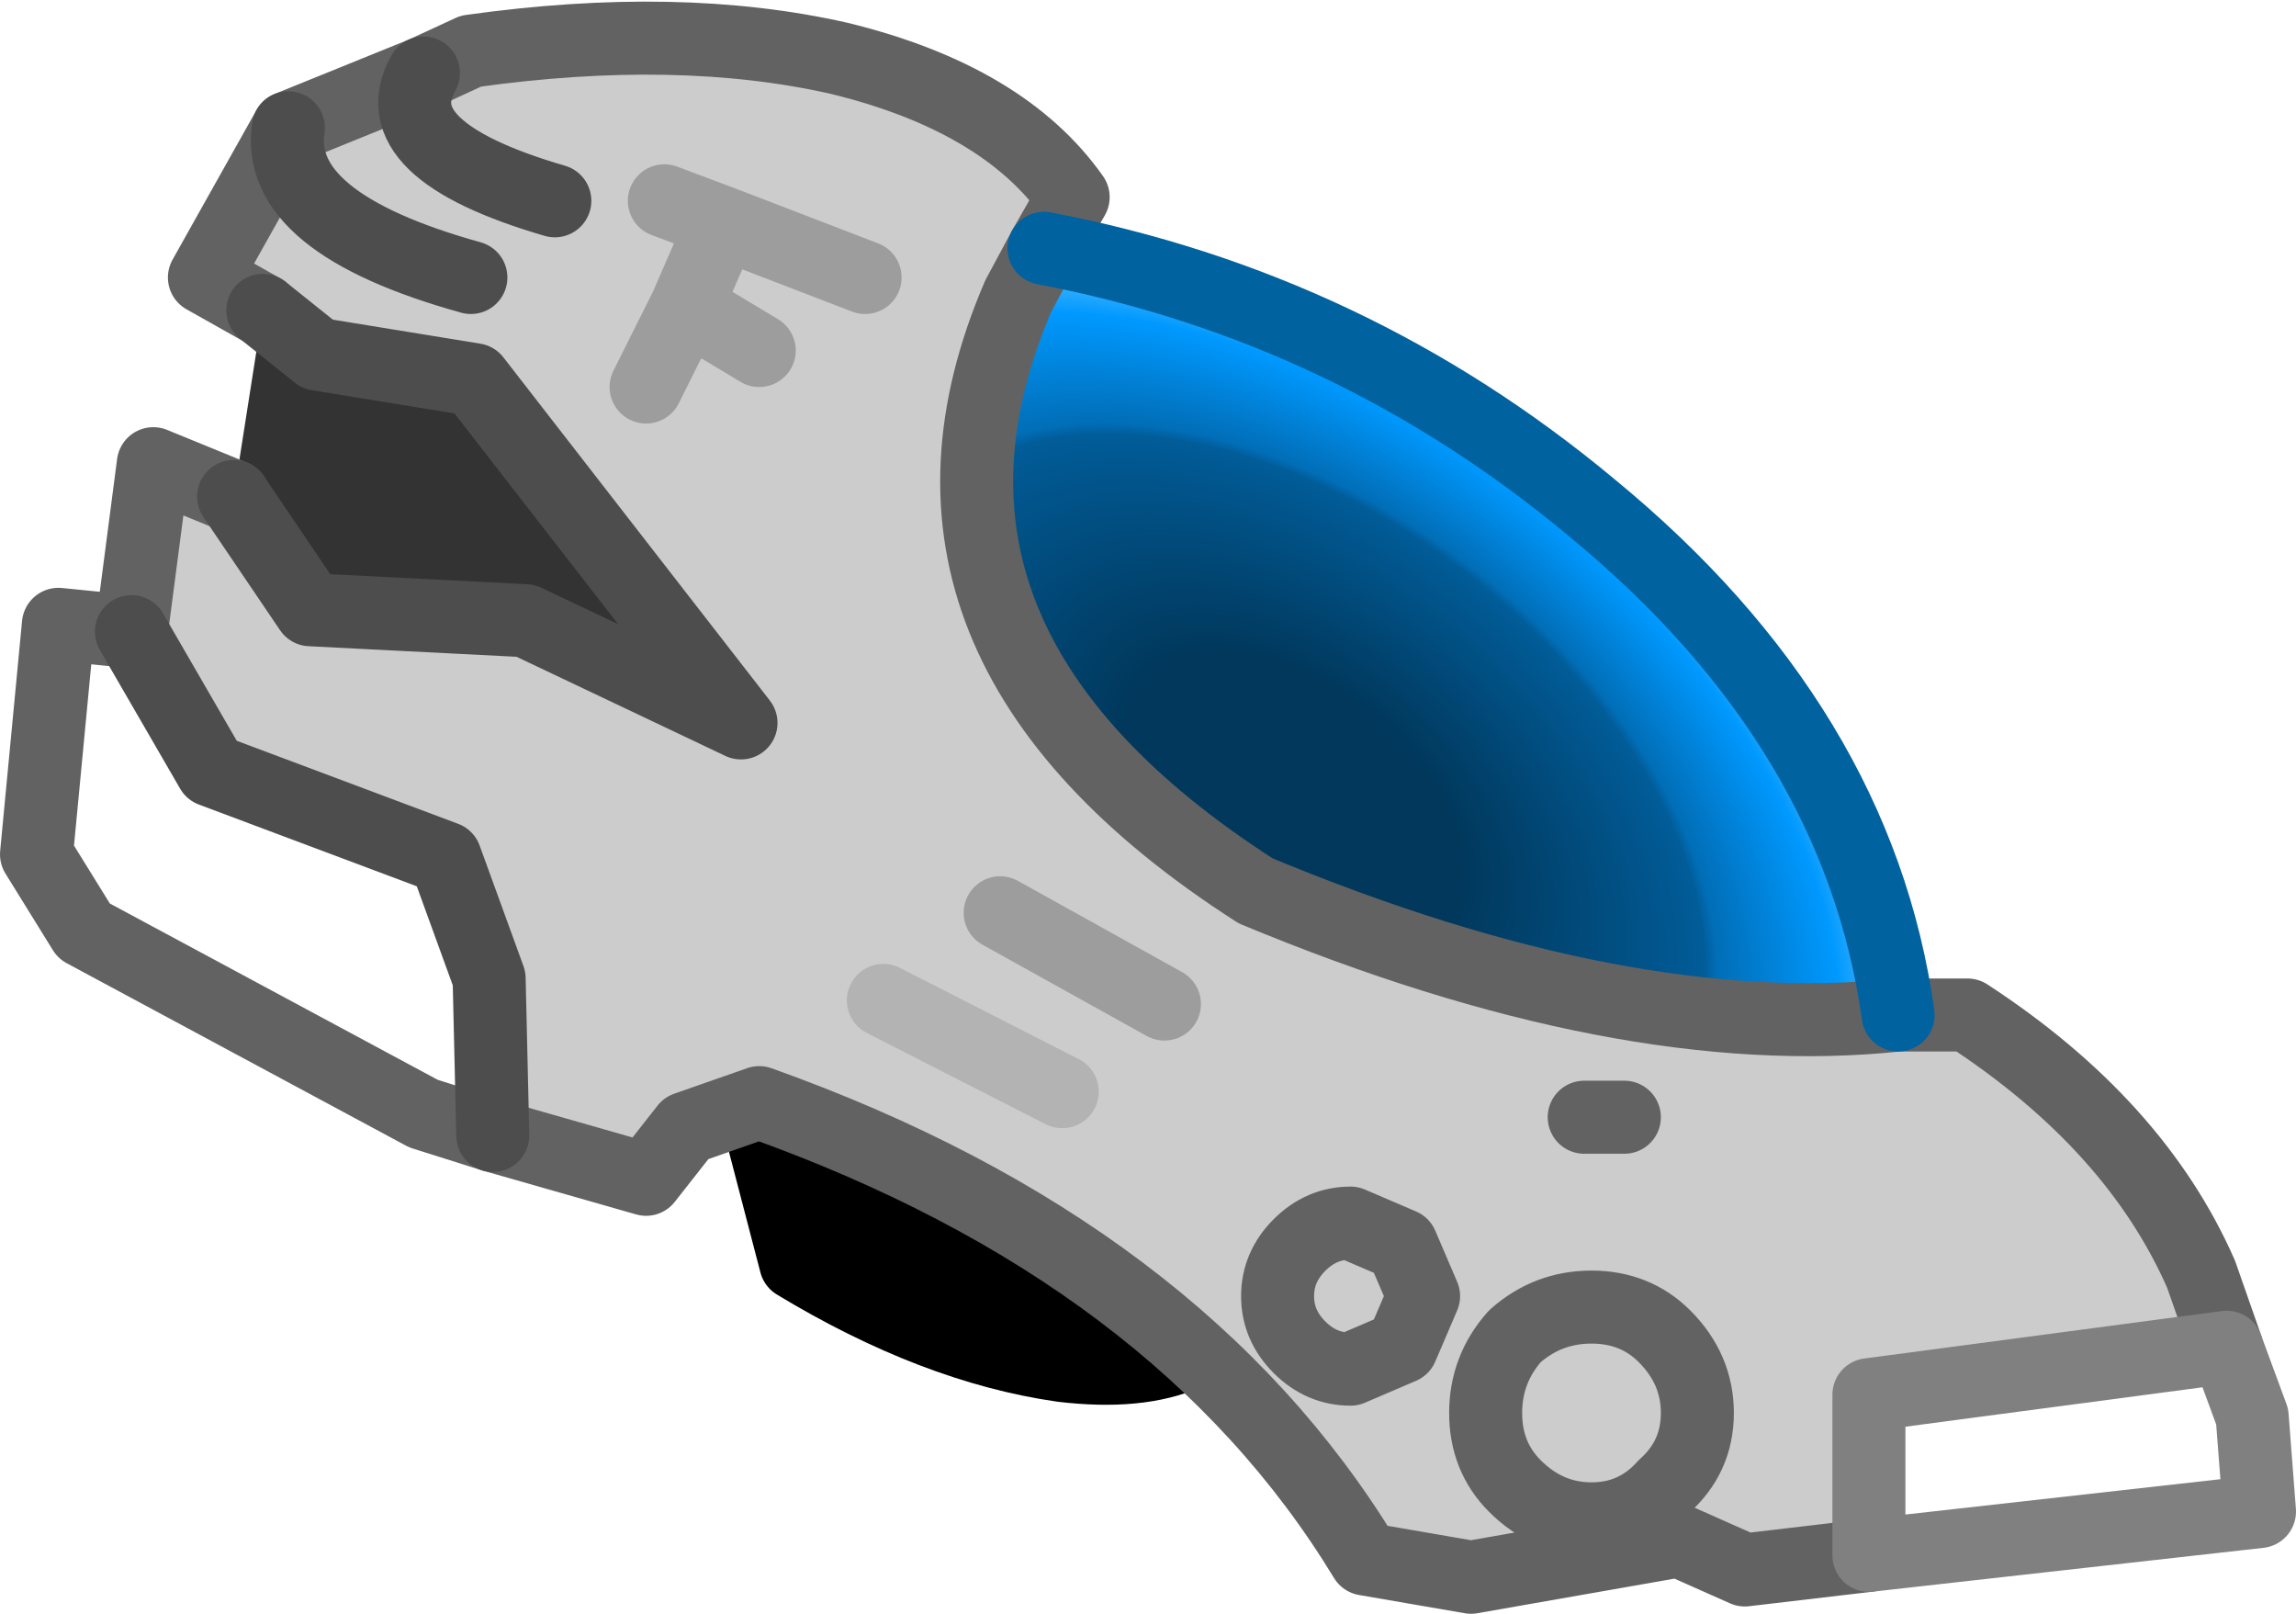 <?xml version="1.0" encoding="UTF-8" standalone="no"?>
<svg xmlns:xlink="http://www.w3.org/1999/xlink" height="22.1px" width="31.45px" xmlns="http://www.w3.org/2000/svg">
  <g transform="matrix(1.0, 0.0, 0.0, 1.0, 14.45, 18.0)">
    <path d="M-4.45 -4.15 L-0.5 -3.35 Q3.35 -2.2 2.7 -0.45 2.2 0.95 0.1 0.7 -1.65 0.45 -3.55 -0.7 L-4.45 -4.15" fill="#000000" fill-rule="evenodd" stroke="none"/>
    <path d="M-4.45 -4.15 L-3.55 -0.7 Q-1.65 0.45 0.1 0.7 2.2 0.95 2.7 -0.45 3.35 -2.2 -0.5 -3.35 L-4.45 -4.15 Z" fill="none" stroke="#000000" stroke-linecap="round" stroke-linejoin="round" stroke-width="1.0"/>
    <path d="M4.75 -0.95 L4.05 -1.25 Q3.65 -1.25 3.35 -0.95 3.05 -0.65 3.05 -0.25 3.05 0.15 3.35 0.45 3.65 0.75 4.05 0.75 L4.75 0.45 5.05 -0.25 4.75 -0.95 5.05 -0.25 4.75 0.45 4.05 0.75 Q3.65 0.75 3.35 0.45 3.05 0.15 3.05 -0.25 3.05 -0.65 3.35 -0.95 3.65 -1.25 4.05 -1.25 L4.75 -0.95 M7.8 -2.7 L7.25 -2.7 7.8 -2.7 M11.55 -4.1 L12.5 -4.1 Q14.8 -2.6 15.7 -0.55 L16.05 0.45 11.15 1.1 11.15 3.3 9.45 3.5 8.55 3.1 5.7 3.6 4.25 3.35 Q1.7 -0.85 -4.05 -2.9 L-5.05 -2.55 -5.6 -1.85 -7.7 -2.45 -7.75 -4.6 -8.35 -6.25 -11.55 -7.45 -12.65 -9.35 -12.35 -11.65 -11.25 -11.2 -10.2 -9.65 -7.25 -9.5 -4.3 -8.1 -7.95 -12.8 -10.1 -13.15 -10.85 -13.75 -11.65 -14.2 -10.5 -16.25 -8.65 -17.0 -8.0 -17.3 Q-5.15 -17.7 -2.95 -17.2 -0.7 -16.65 0.25 -15.3 L-0.15 -14.6 -0.5 -13.95 Q-2.55 -9.2 2.75 -5.8 7.8 -3.7 11.55 -4.1 M-6.85 -15.25 Q-9.25 -15.95 -8.65 -17.0 -9.25 -15.95 -6.85 -15.25 M6.3 2.35 Q6.75 2.8 7.35 2.8 7.95 2.8 8.35 2.35 8.8 1.95 8.8 1.35 8.8 0.75 8.35 0.3 7.95 -0.1 7.35 -0.1 6.75 -0.1 6.3 0.3 5.9 0.75 5.9 1.35 5.9 1.95 6.3 2.35 5.9 1.95 5.9 1.35 5.9 0.75 6.3 0.3 6.75 -0.1 7.35 -0.1 7.95 -0.1 8.35 0.3 8.8 0.75 8.8 1.35 8.8 1.95 8.35 2.35 7.95 2.8 7.35 2.8 6.75 2.8 6.3 2.35 M-4.55 -14.95 L-5.35 -15.25 -4.55 -14.95 -2.6 -14.2 -4.55 -14.95 -5.05 -13.8 -4.05 -13.2 -5.05 -13.8 -4.55 -14.95 M-5.6 -12.7 L-5.05 -13.8 -5.6 -12.7 M-8.0 -14.2 Q-10.7 -14.95 -10.5 -16.25 -10.7 -14.95 -8.0 -14.2 M0.1 -3.05 L-2.35 -4.3 0.1 -3.05 M1.5 -4.25 L-0.75 -5.5 1.5 -4.25" fill="#cccccc" fill-rule="evenodd" stroke="none"/>
    <path d="M11.55 -4.1 Q7.8 -3.7 2.75 -5.8 -2.55 -9.2 -0.5 -13.95 L-0.15 -14.6 Q4.05 -13.8 7.35 -11.05 11.0 -8.05 11.55 -4.1" fill="url(#gradient0)" fill-rule="evenodd" stroke="none"/>
    <path d="M16.05 0.45 L16.4 1.4 16.5 2.7 11.15 3.3 11.15 1.1 16.05 0.45 M-7.7 -2.45 L-8.65 -2.75 -13.3 -5.25 -13.95 -6.3 -13.65 -9.45 -12.65 -9.35 -11.55 -7.45 -8.35 -6.25 -7.75 -4.6 -7.7 -2.45" fill="#ffffff" fill-rule="evenodd" stroke="none"/>
    <path d="M-11.25 -11.2 L-10.85 -13.75 -10.1 -13.15 -7.95 -12.8 -4.3 -8.1 -7.25 -9.5 -10.2 -9.65 -11.25 -11.2" fill="#333333" fill-rule="evenodd" stroke="none"/>
    <path d="M7.25 -2.7 L7.8 -2.7 M4.75 -0.95 L5.05 -0.25 4.75 0.45 4.05 0.75 Q3.65 0.75 3.35 0.45 3.05 0.15 3.05 -0.25 3.05 -0.65 3.35 -0.95 3.65 -1.25 4.05 -1.25 L4.75 -0.95 M16.05 0.45 L15.7 -0.55 Q14.8 -2.6 12.5 -4.1 L11.55 -4.1 Q7.8 -3.7 2.75 -5.8 -2.55 -9.2 -0.5 -13.95 L-0.15 -14.6 0.25 -15.3 Q-0.7 -16.65 -2.95 -17.2 -5.15 -17.7 -8.0 -17.3 L-8.65 -17.0 -10.5 -16.25 -11.65 -14.2 -10.85 -13.75 M11.15 3.3 L9.45 3.5 8.55 3.1 5.7 3.6 4.25 3.35 Q1.7 -0.85 -4.05 -2.9 L-5.05 -2.55 -5.6 -1.85 -7.7 -2.45 -8.65 -2.75 -13.3 -5.25 -13.95 -6.3 -13.65 -9.45 -12.65 -9.35 -12.35 -11.65 -11.25 -11.2 M6.3 2.35 Q5.9 1.95 5.9 1.35 5.9 0.75 6.3 0.3 6.75 -0.1 7.35 -0.1 7.95 -0.1 8.35 0.3 8.8 0.75 8.8 1.35 8.8 1.95 8.35 2.35 7.95 2.8 7.35 2.8 6.75 2.8 6.3 2.35" fill="none" stroke="#626262" stroke-linecap="round" stroke-linejoin="round" stroke-width="1.0"/>
    <path d="M11.55 -4.1 Q11.0 -8.05 7.35 -11.05 4.05 -13.8 -0.15 -14.6" fill="none" stroke="#0162a0" stroke-linecap="round" stroke-linejoin="round" stroke-width="1.0"/>
    <path d="M11.15 3.3 L16.5 2.7 16.4 1.4 16.05 0.45 11.15 1.1 11.15 3.3" fill="none" stroke="#808080" stroke-linecap="round" stroke-linejoin="round" stroke-width="1.0"/>
    <path d="M-8.65 -17.0 Q-9.25 -15.95 -6.85 -15.25 M-10.85 -13.75 L-10.1 -13.15 -7.95 -12.8 -4.3 -8.1 -7.25 -9.5 -10.2 -9.65 -11.25 -11.2 M-12.65 -9.35 L-11.55 -7.45 -8.35 -6.25 -7.75 -4.6 -7.7 -2.45 M-10.5 -16.25 Q-10.7 -14.95 -8.0 -14.2" fill="none" stroke="#4d4d4d" stroke-linecap="round" stroke-linejoin="round" stroke-width="1.0"/>
    <path d="M-2.6 -14.2 L-4.55 -14.95 -5.05 -13.8 -4.05 -13.2 M-5.05 -13.8 L-5.6 -12.7 M-5.35 -15.25 L-4.55 -14.95 M-0.75 -5.5 L1.5 -4.25" fill="none" stroke="#9d9d9d" stroke-linecap="round" stroke-linejoin="round" stroke-width="1.0"/>
    <path d="M-2.35 -4.3 L0.1 -3.05" fill="none" stroke="#b3b3b3" stroke-linecap="round" stroke-linejoin="round" stroke-width="1.0"/>
  </g>
  <defs>
    <radialGradient cx="0" cy="0" gradientTransform="matrix(0.005, -0.006, 0.01, 0.008, 3.25, -7.0)" gradientUnits="userSpaceOnUse" id="gradient0" r="819.2" spreadMethod="pad">
      <stop offset="0.251" stop-color="#01385c"/>
      <stop offset="0.616" stop-color="#015c98"/>
      <stop offset="0.635" stop-color="#016eb7"/>
      <stop offset="0.82" stop-color="#0099ff"/>
      <stop offset="1.0" stop-color="#c4e8ff"/>
    </radialGradient>
  </defs>
</svg>
